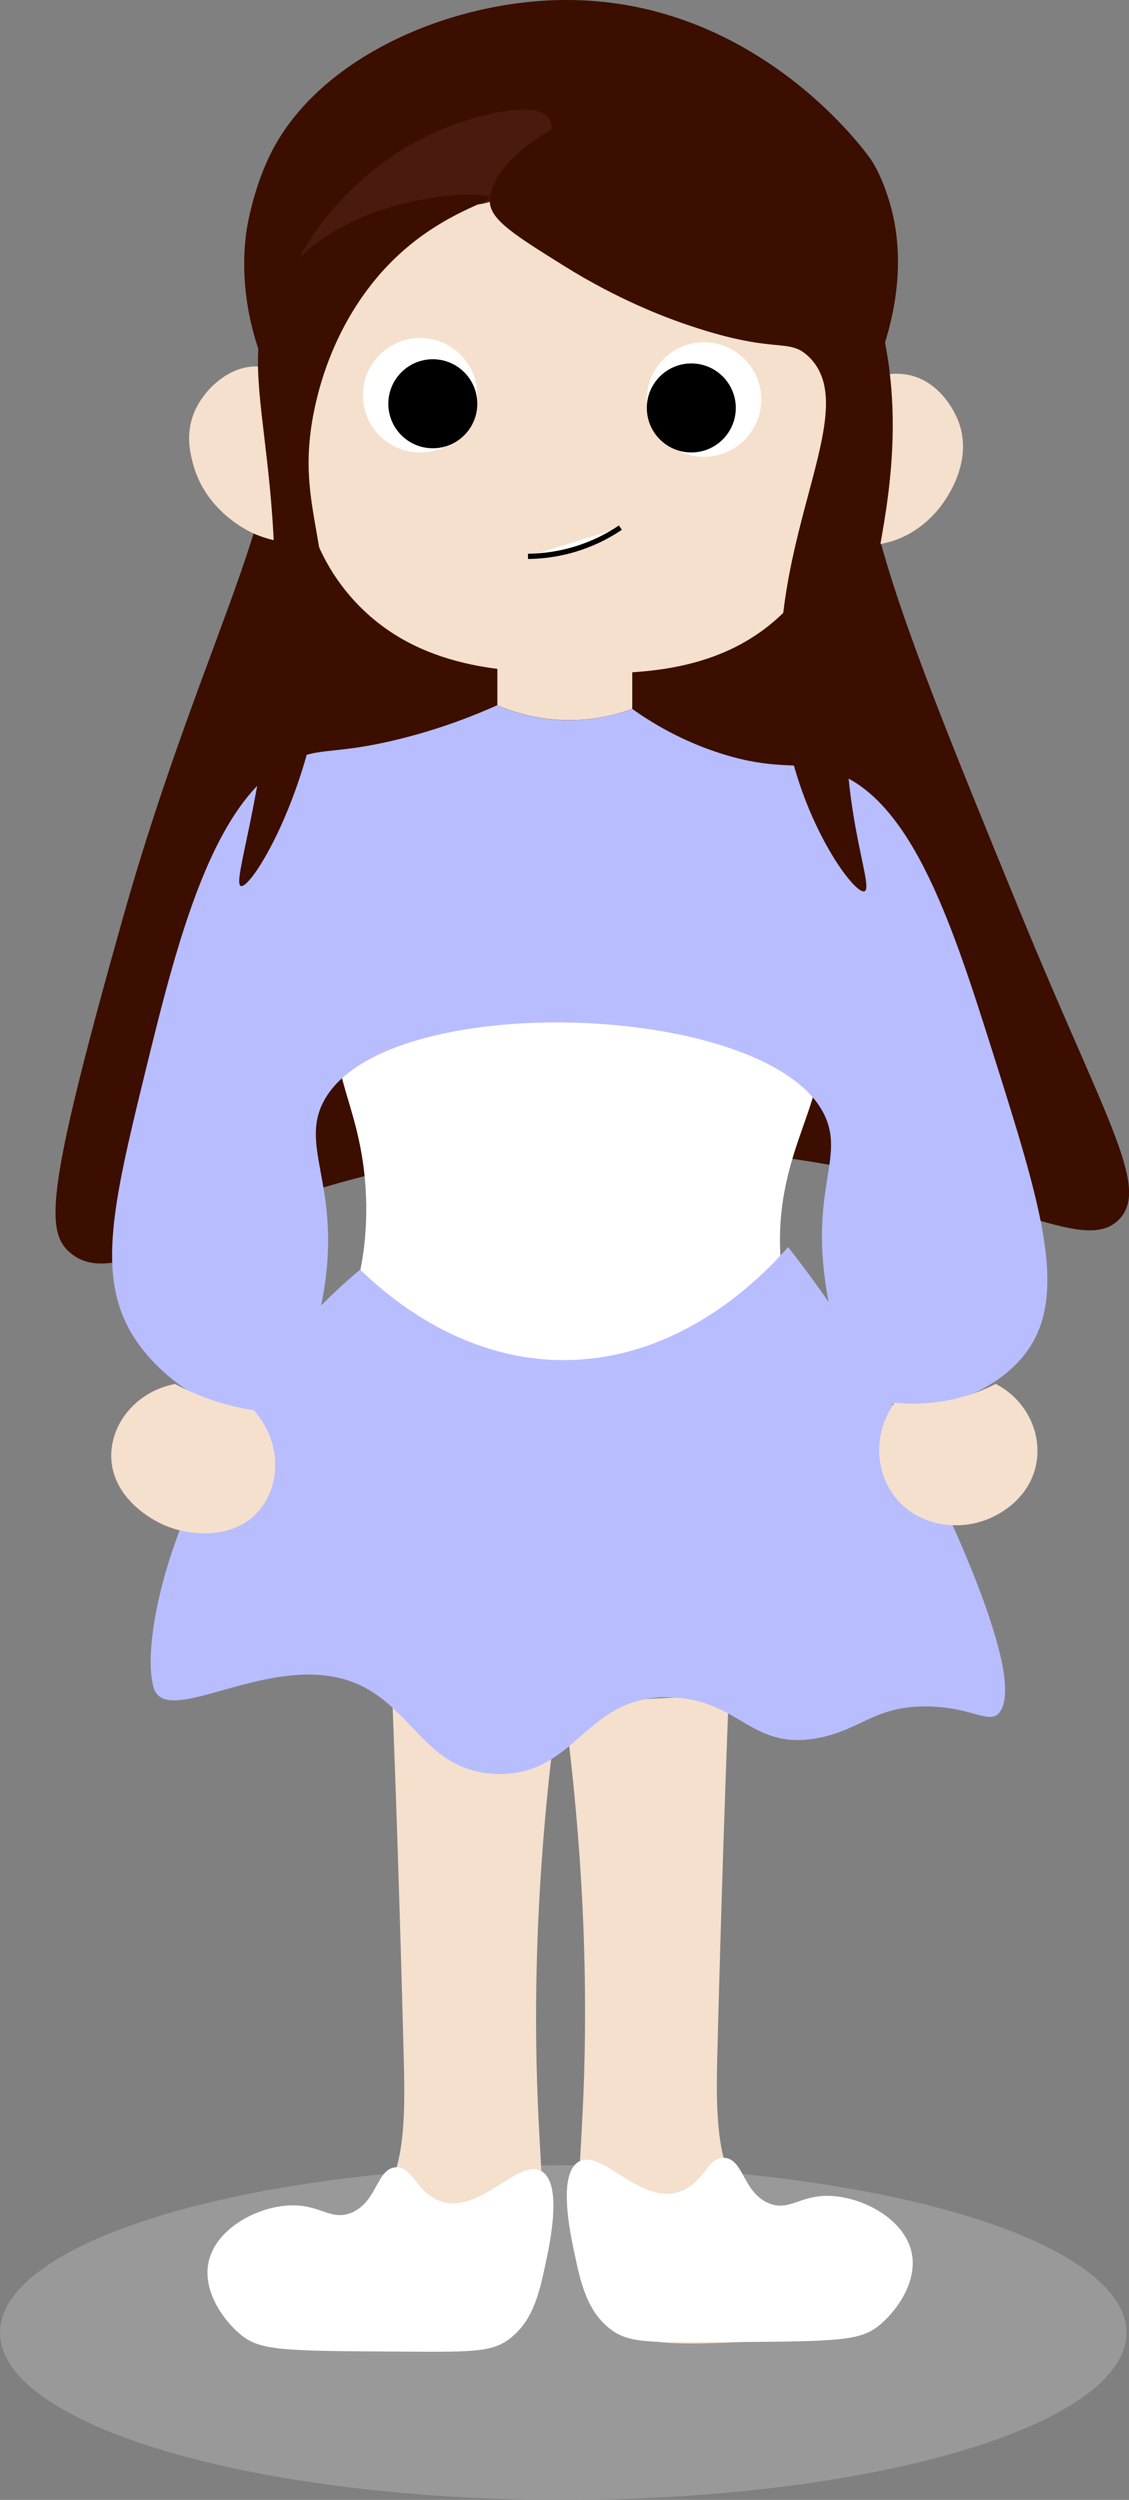 <?xml version="1.0" encoding="UTF-8"?>
<svg id="Layer_2" data-name="Layer 2" xmlns="http://www.w3.org/2000/svg" viewBox="0 0 215.49 476.82">
  <rect x="0" y="0" width="215.49" height="476.82" fill="#808080" stroke="none"/>
  <defs>
    <style>
      .cls-1, .cls-2 {
        fill: #fff;
      }

      .cls-2 {
        stroke: #000;
        stroke-miterlimit: 10;
      }

      .cls-3 {
        fill: none;
      }

      .cls-4 {
        fill: #999;
      }

      .cls-5 {
        fill: #3b0e00;
      }

      .cls-6 {
        fill: #f5e0cd;
      }

      .cls-7 {
        fill: #b8bdff;
      }

      .cls-8 {
        fill: #4b1a0e;
      }
    </style>
  </defs>
  <g id="Layer_1-2" data-name="Layer 1">
    <g>
      <ellipse class="cls-4" cx="107.5" cy="444.91" rx="107.5" ry="31.91"/>
      <g>
        <path class="cls-5" d="M50.58,70.12c-1.09-3.02-5.25-13-3.58-25.75,0,0,1.09-8.24,5.01-15.74C61.22,11.05,85.08.57,106.38.02c37.79-.98,59.33,29.52,60.09,30.76,1.81,2.96,2.76,6.06,2.76,6.06,0,0,0,0,0,0,5.53,15.75-1.06,30.77-2.76,35.43-6.32,17.29,5.08,45.14,27.9,100.86,16.46,40.2,25.16,53.11,19.31,59.37-6.84,7.32-23.3-5.79-62.23-11.44-33.47-4.86-60.43-.85-65.81,0-44.36,7-62.45,26.22-72.25,17.88-4.87-4.14-4.45-12.35,10.01-63.66,15.97-56.63,34.87-83.89,27.18-105.15Z"/>
        <path class="cls-6" d="M161.47,80.65c-.69,12.11-1.37,25.37-11.32,35.59-12.29,12.62-29.29,12.33-41.25,12.13-11.67-.2-28.97-.42-41.25-13.75-10.24-11.11-10.91-25-11.32-33.97-.31-6.69-1.65-35.75,17.79-49.34,9.38-6.55,19.32-6.52,35.59-6.47,17.65.06,29.3.09,38.82,8.09,14.93,12.53,13.64,35.36,12.94,47.72Z"/>
        <circle class="cls-1" cx="80.19" cy="75.39" r="10.92"/>
        <circle cx="82.61" cy="77.01" r="8.49"/>
        <circle class="cls-1" cx="134.38" cy="76.2" r="10.92"/>
        <circle cx="131.95" cy="77.81" r="8.49"/>
        <path class="cls-8" d="M95.5,37.65c6.74-3.43,11.38-11.8,9.3-15.02-2.45-3.79-14.26-.54-20.74,2.15-19.34,8.02-29.16,26.74-27.9,27.9,1.05.97,8.43-11.54,22.89-13.59,7.38-1.05,10.79,1.45,16.45-1.43Z"/>
        <path class="cls-6" d="M56.33,74.17c-.86-1.17-2.73-3.34-5.66-4.04-5.64-1.36-11.71,3.55-13.75,8.9-1.56,4.1-.52,7.84,0,9.71,2.44,8.73,10.32,12.48,11.32,12.94,5.15,2.35,9.93,1.95,12.13,1.62-1.69-4.5-3.42-10.54-4.04-17.79-.36-4.23-.28-8.05,0-11.32Z"/>
        <path class="cls-6" d="M161.87,75.39c.55-.57,4.67-4.68,10.51-4.04,7.22.79,10.2,8.09,10.51,8.9,3.03,7.78-2.34,14.97-3.24,16.18-1.4,1.88-5.08,6.08-11.32,7.28-4.42.85-8.03-.2-9.71-.81.97-4.36,1.84-9.23,2.43-14.56.51-4.64.75-8.97.81-12.94Z"/>
        <path class="cls-6" d="M139.09,323.24c-.64,16.6-1.41,39.03-2.15,67.6-.32,12.27-.5,25.39,7.15,30.04,8,4.87,18.52-3.19,25.04,2.86,3.97,3.69,4.69,11,2.15,15.59-3.44,6.19-12.35,6.59-27.18,7.26-14.04.63-21.06.94-25.75-2.42-9.94-7.11-7.99-24.18-7.15-41.17.9-18.3.9-44.7-3.58-78.14,10.49-.54,20.98-1.07,31.47-1.61Z"/>
        <path class="cls-1" d="M138.37,411.58c-3.26-.33-4.01,4.83-8.58,6.44-7.58,2.66-14.88-8.24-19.31-5.72-4.05,2.3-1.68,13.49-.88,17.26,1.18,5.57,2.28,10.79,6.44,14.31,3.49,2.96,7.02,2.93,20.03,2.86,24.69-.13,28.27-.13,32.19-3.58,3.38-2.97,6.89-8.38,5.72-13.59-1.42-6.36-9.38-10.58-15.74-10.73-5.62-.13-7.57,2.98-11.44,1.43-4.95-1.98-4.84-8.31-8.42-8.68Z"/>
        <path class="cls-2" d="M100.78,106.12c2.56-.03,6.25-.37,10.4-1.84,3.04-1.07,5.45-2.44,7.23-3.64"/>
        <path class="cls-1" d="M66.32,194.58c-5.34,8.95,3.28,15.78,3.58,35.05.41,26.42-15.17,34.48-10.73,45.78,9.38,23.86,92.45,22.44,100.14,0,2.92-8.53-7.56-12.73-10.01-32.19-3.13-24.83,12.12-35.18,5.01-47.21-7.44-12.59-28.63-12.75-45.78-12.88-15.06-.11-35.22-.26-42.2,11.44Z"/>
        <path class="cls-6" d="M94.93,127.35v7.15c2.74,1.19,7.49,2.83,13.59,2.86,5.28.03,9.51-1.17,12.16-2.15v-7.15c-4.49.16-9.27.17-14.31,0-3.99-.14-7.81-.39-11.44-.72Z"/>
        <path class="cls-6" d="M74.9,324.41c.64,16.6,1.41,39.03,2.15,67.6.32,12.27.5,25.39-7.15,30.04-8,4.87-18.52-3.19-25.04,2.86-3.97,3.69-4.69,11-2.15,15.59,3.44,6.19,12.35,6.59,27.18,7.26,14.04.63,21.06.94,25.75-2.42,9.94-7.11,7.99-24.18,7.15-41.17-.9-18.3-.9-44.7,3.58-78.14-10.49-.54-20.98-1.07-31.47-1.61Z"/>
        <path class="cls-7" d="M94.93,134.5c-4.19,1.89-10.55,4.44-18.6,6.44-9.47,2.35-13.41,1.97-17.17,2.86-17.59,4.18-25.1,34.81-31.47,60.8-6.39,26.08-9.56,39.91-1.43,51.5,5.73,8.17,17.18,15.4,25.04,12.16,6.49-2.68,8.44-11.63,10.01-19.31,4.35-21.23-3.77-29.12,0-37.91,9.9-23.11,88.17-20.42,96.57,2.86,2.75,7.64-3.26,14.05,0,32.9,1.44,8.36,2.83,15.76,8.58,19.31,7.97,4.91,21.82.9,28.61-7.15,9.33-11.06,3.94-28.1-5.72-58.65-8.03-25.37-16.03-49.87-32.19-53.65-5.3-1.24-9.65.16-19.31-2.86-7.77-2.43-13.57-6.02-17.17-8.58-2.65.98-6.88,2.17-12.16,2.15-6.1-.03-10.85-1.67-13.59-2.86Z"/>
        <path class="cls-5" d="M93.5,37.65c.3.82-8.46,2.8-17.17,10.73-11.32,10.31-14.85,23.67-15.74,27.18-4.95,19.72,2.68,25.82,1.43,47.92-1.44,25.62-13.9,46.12-16.03,45.52-1.81-.52,4.23-16.37,6.01-42.65,2.93-43.25-9.12-58.15,2.15-73.68,11.7-16.13,38.83-16.41,39.34-15.02Z"/>
        <path class="cls-7" d="M68.76,242.15c-12.91,10.72-21.2,23.16-26.07,31.78-11.66,20.64-15.33,39.89-13.47,47.59.07.27.11.41.14.51,2.32,6.68,17.15-3.44,31.28-2.58,17.72,1.08,18.06,18.43,34.18,18.9,15.43.45,16.81-15.41,33.6-14.6,12.94.62,14.97,10.19,27.81,7.73,8.06-1.55,10.62-5.97,20.27-6.01,9.11-.04,12.58,3.87,14.48.86,4.65-7.37-10.83-39.21-13.9-45.52-8.51-17.5-17.76-31.62-26.65-42.95-4.88,5.54-19.11,20.2-39.97,21.47-21.36,1.31-36.62-12.21-41.71-17.18Z"/>
        <path class="cls-6" d="M33.42,263.97c-6.78,1.28-11.75,6.71-12.16,12.88-.51,7.61,6.2,12.55,10.73,14.31,4.81,1.87,13.25,2.51,17.88-3.58,3.94-5.18,3.53-13.11-1.43-18.6-2.45-.37-5.38-1.01-8.58-2.15-2.48-.88-4.63-1.89-6.44-2.86Z"/>
        <path class="cls-6" d="M170.75,267.54c-3.94,5.5-3.89,12.82,0,17.88,3.95,5.14,10.58,6.32,15.74,5.01,4.95-1.27,10.66-5.39,11.44-12.16.67-5.76-2.46-11.5-7.87-14.31-2.01,1.02-4.65,2.12-7.87,2.86-4.65,1.08-8.67,1-11.44.72Z"/>
        <path class="cls-3" d="M108.52,137.36c-.53,8.72-.81,18.04-.72,27.9.1,10.66.63,20.7,1.43,30.04"/>
        <path class="cls-1" d="M75.44,413.39c3.26-.33,4.01,4.83,8.58,6.44,7.58,2.66,14.88-8.24,19.31-5.72,4.05,2.3,1.68,13.49.88,17.26-1.18,5.57-2.28,10.79-6.44,14.31-3.49,2.96-7.02,2.93-20.03,2.86-24.69-.13-28.27-.13-32.19-3.58-3.38-2.97-6.89-8.38-5.72-13.59,1.42-6.36,9.38-10.58,15.74-10.73,5.62-.13,7.57,2.98,11.44,1.43,4.95-1.98,4.84-8.31,8.42-8.68Z"/>
        <path class="cls-5" d="M93.5,38.65c.26,3.4,4.94,6.32,14.31,12.16,10.25,6.39,19.11,9.65,22.17,10.73,18.18,6.41,20.31,2.64,24.32,6.44,11.9,11.29-12.41,39.48-3.3,76.02,3.85,15.46,12.25,26.62,14,26,2.06-.73-5.5-17.5-3-41,1.27-11.92,3.67-11.88,6-25,1.9-10.71,5.72-32.25-3.68-53.19-3.12-6.95-12.58-27.98-32.19-31.47-18.52-3.3-39.29,10.61-38.63,19.31Z"/>
      </g>
    </g>
  </g>
</svg>